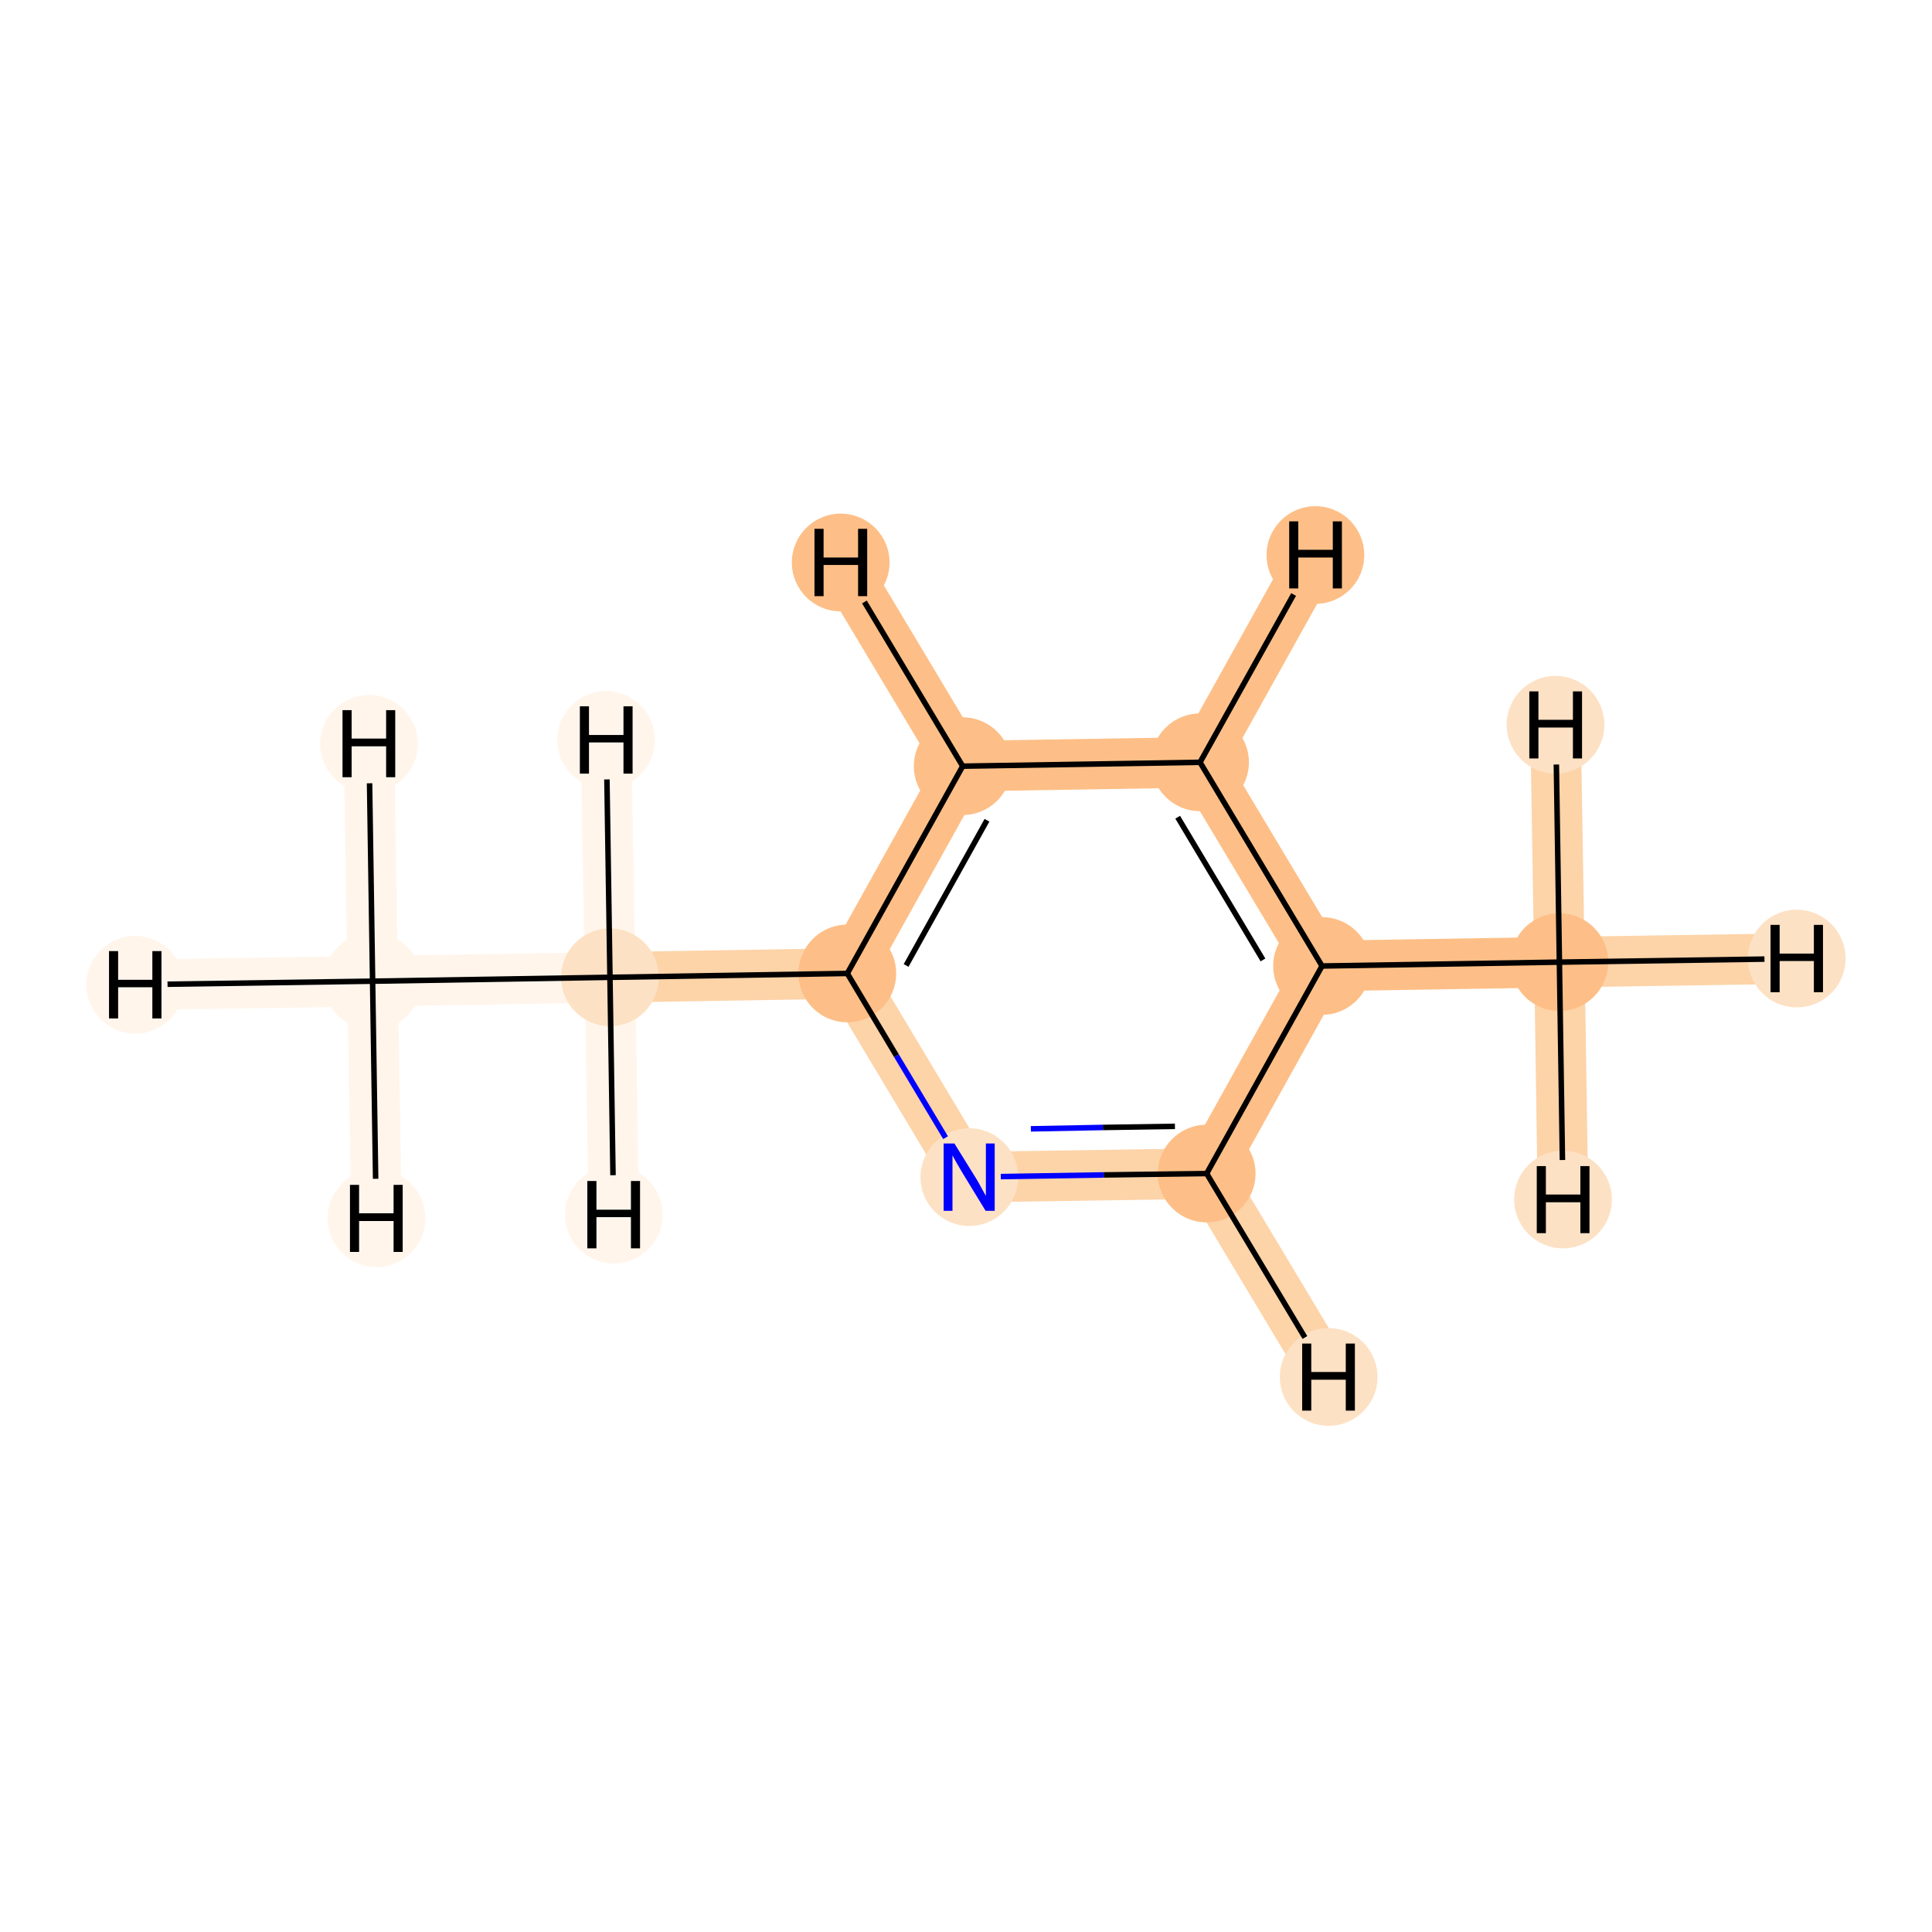 <?xml version='1.0' encoding='iso-8859-1'?>
<svg version='1.1' baseProfile='full'
              xmlns='http://www.w3.org/2000/svg'
                      xmlns:rdkit='http://www.rdkit.org/xml'
                      xmlns:xlink='http://www.w3.org/1999/xlink'
                  xml:space='preserve'
width='700px' height='700px' viewBox='0 0 700 700'>
<!-- END OF HEADER -->
<rect style='opacity:1.0;fill:#FFFFFF;stroke:none' width='700.0' height='700.0' x='0.0' y='0.0'> </rect>
<path d='M 135.0,355.5 L 221.0,354.1' style='fill:none;fill-rule:evenodd;stroke:#FFF5EB;stroke-width:18.3px;stroke-linecap:butt;stroke-linejoin:miter;stroke-opacity:1' />
<path d='M 135.0,355.5 L 49.0,356.8' style='fill:none;fill-rule:evenodd;stroke:#FFF5EB;stroke-width:18.3px;stroke-linecap:butt;stroke-linejoin:miter;stroke-opacity:1' />
<path d='M 135.0,355.5 L 136.4,441.4' style='fill:none;fill-rule:evenodd;stroke:#FFF5EB;stroke-width:18.3px;stroke-linecap:butt;stroke-linejoin:miter;stroke-opacity:1' />
<path d='M 135.0,355.5 L 133.7,269.5' style='fill:none;fill-rule:evenodd;stroke:#FFF5EB;stroke-width:18.3px;stroke-linecap:butt;stroke-linejoin:miter;stroke-opacity:1' />
<path d='M 221.0,354.1 L 307.0,352.7' style='fill:none;fill-rule:evenodd;stroke:#FDD3A8;stroke-width:18.3px;stroke-linecap:butt;stroke-linejoin:miter;stroke-opacity:1' />
<path d='M 221.0,354.1 L 219.6,268.1' style='fill:none;fill-rule:evenodd;stroke:#FFF5EB;stroke-width:18.3px;stroke-linecap:butt;stroke-linejoin:miter;stroke-opacity:1' />
<path d='M 221.0,354.1 L 222.4,440.1' style='fill:none;fill-rule:evenodd;stroke:#FFF5EB;stroke-width:18.3px;stroke-linecap:butt;stroke-linejoin:miter;stroke-opacity:1' />
<path d='M 307.0,352.7 L 348.8,277.6' style='fill:none;fill-rule:evenodd;stroke:#FDBF87;stroke-width:18.3px;stroke-linecap:butt;stroke-linejoin:miter;stroke-opacity:1' />
<path d='M 307.0,352.7 L 351.2,426.5' style='fill:none;fill-rule:evenodd;stroke:#FDD3A8;stroke-width:18.3px;stroke-linecap:butt;stroke-linejoin:miter;stroke-opacity:1' />
<path d='M 348.8,277.6 L 434.8,276.2' style='fill:none;fill-rule:evenodd;stroke:#FDBF87;stroke-width:18.3px;stroke-linecap:butt;stroke-linejoin:miter;stroke-opacity:1' />
<path d='M 348.8,277.6 L 304.6,203.8' style='fill:none;fill-rule:evenodd;stroke:#FDBF87;stroke-width:18.3px;stroke-linecap:butt;stroke-linejoin:miter;stroke-opacity:1' />
<path d='M 434.8,276.2 L 479.0,350.0' style='fill:none;fill-rule:evenodd;stroke:#FDBF87;stroke-width:18.3px;stroke-linecap:butt;stroke-linejoin:miter;stroke-opacity:1' />
<path d='M 434.8,276.2 L 476.6,201.1' style='fill:none;fill-rule:evenodd;stroke:#FDBF87;stroke-width:18.3px;stroke-linecap:butt;stroke-linejoin:miter;stroke-opacity:1' />
<path d='M 479.0,350.0 L 437.2,425.2' style='fill:none;fill-rule:evenodd;stroke:#FDBF87;stroke-width:18.3px;stroke-linecap:butt;stroke-linejoin:miter;stroke-opacity:1' />
<path d='M 479.0,350.0 L 565.0,348.6' style='fill:none;fill-rule:evenodd;stroke:#FDBF87;stroke-width:18.3px;stroke-linecap:butt;stroke-linejoin:miter;stroke-opacity:1' />
<path d='M 437.2,425.2 L 351.2,426.5' style='fill:none;fill-rule:evenodd;stroke:#FDD3A8;stroke-width:18.3px;stroke-linecap:butt;stroke-linejoin:miter;stroke-opacity:1' />
<path d='M 437.2,425.2 L 481.4,498.9' style='fill:none;fill-rule:evenodd;stroke:#FDD3A8;stroke-width:18.3px;stroke-linecap:butt;stroke-linejoin:miter;stroke-opacity:1' />
<path d='M 565.0,348.6 L 651.0,347.3' style='fill:none;fill-rule:evenodd;stroke:#FDD3A8;stroke-width:18.3px;stroke-linecap:butt;stroke-linejoin:miter;stroke-opacity:1' />
<path d='M 565.0,348.6 L 566.3,434.6' style='fill:none;fill-rule:evenodd;stroke:#FDD3A8;stroke-width:18.3px;stroke-linecap:butt;stroke-linejoin:miter;stroke-opacity:1' />
<path d='M 565.0,348.6 L 563.6,262.6' style='fill:none;fill-rule:evenodd;stroke:#FDD3A8;stroke-width:18.3px;stroke-linecap:butt;stroke-linejoin:miter;stroke-opacity:1' />
<ellipse cx='135.0' cy='355.5' rx='17.2' ry='17.2'  style='fill:#FFF5EB;fill-rule:evenodd;stroke:#FFF5EB;stroke-width:1.0px;stroke-linecap:butt;stroke-linejoin:miter;stroke-opacity:1' />
<ellipse cx='221.0' cy='354.1' rx='17.2' ry='17.2'  style='fill:#FDE1C4;fill-rule:evenodd;stroke:#FDE1C4;stroke-width:1.0px;stroke-linecap:butt;stroke-linejoin:miter;stroke-opacity:1' />
<ellipse cx='307.0' cy='352.7' rx='17.2' ry='17.2'  style='fill:#FDBF87;fill-rule:evenodd;stroke:#FDBF87;stroke-width:1.0px;stroke-linecap:butt;stroke-linejoin:miter;stroke-opacity:1' />
<ellipse cx='348.8' cy='277.6' rx='17.2' ry='17.2'  style='fill:#FDBF87;fill-rule:evenodd;stroke:#FDBF87;stroke-width:1.0px;stroke-linecap:butt;stroke-linejoin:miter;stroke-opacity:1' />
<ellipse cx='434.8' cy='276.2' rx='17.2' ry='17.2'  style='fill:#FDBF87;fill-rule:evenodd;stroke:#FDBF87;stroke-width:1.0px;stroke-linecap:butt;stroke-linejoin:miter;stroke-opacity:1' />
<ellipse cx='479.0' cy='350.0' rx='17.2' ry='17.2'  style='fill:#FDBF87;fill-rule:evenodd;stroke:#FDBF87;stroke-width:1.0px;stroke-linecap:butt;stroke-linejoin:miter;stroke-opacity:1' />
<ellipse cx='437.2' cy='425.2' rx='17.2' ry='17.2'  style='fill:#FDBF87;fill-rule:evenodd;stroke:#FDBF87;stroke-width:1.0px;stroke-linecap:butt;stroke-linejoin:miter;stroke-opacity:1' />
<ellipse cx='351.2' cy='426.5' rx='17.2' ry='17.2'  style='fill:#FDE1C4;fill-rule:evenodd;stroke:#FDE1C4;stroke-width:1.0px;stroke-linecap:butt;stroke-linejoin:miter;stroke-opacity:1' />
<ellipse cx='565.0' cy='348.6' rx='17.2' ry='17.2'  style='fill:#FDBF87;fill-rule:evenodd;stroke:#FDBF87;stroke-width:1.0px;stroke-linecap:butt;stroke-linejoin:miter;stroke-opacity:1' />
<ellipse cx='49.0' cy='356.8' rx='17.2' ry='17.2'  style='fill:#FFF5EB;fill-rule:evenodd;stroke:#FFF5EB;stroke-width:1.0px;stroke-linecap:butt;stroke-linejoin:miter;stroke-opacity:1' />
<ellipse cx='136.4' cy='441.4' rx='17.2' ry='17.2'  style='fill:#FFF5EB;fill-rule:evenodd;stroke:#FFF5EB;stroke-width:1.0px;stroke-linecap:butt;stroke-linejoin:miter;stroke-opacity:1' />
<ellipse cx='133.7' cy='269.5' rx='17.2' ry='17.2'  style='fill:#FFF5EB;fill-rule:evenodd;stroke:#FFF5EB;stroke-width:1.0px;stroke-linecap:butt;stroke-linejoin:miter;stroke-opacity:1' />
<ellipse cx='219.6' cy='268.1' rx='17.2' ry='17.2'  style='fill:#FFF5EB;fill-rule:evenodd;stroke:#FFF5EB;stroke-width:1.0px;stroke-linecap:butt;stroke-linejoin:miter;stroke-opacity:1' />
<ellipse cx='222.4' cy='440.1' rx='17.2' ry='17.2'  style='fill:#FFF5EB;fill-rule:evenodd;stroke:#FFF5EB;stroke-width:1.0px;stroke-linecap:butt;stroke-linejoin:miter;stroke-opacity:1' />
<ellipse cx='304.6' cy='203.8' rx='17.2' ry='17.2'  style='fill:#FDBF87;fill-rule:evenodd;stroke:#FDBF87;stroke-width:1.0px;stroke-linecap:butt;stroke-linejoin:miter;stroke-opacity:1' />
<ellipse cx='476.6' cy='201.1' rx='17.2' ry='17.2'  style='fill:#FDBF87;fill-rule:evenodd;stroke:#FDBF87;stroke-width:1.0px;stroke-linecap:butt;stroke-linejoin:miter;stroke-opacity:1' />
<ellipse cx='481.4' cy='498.9' rx='17.2' ry='17.2'  style='fill:#FDE1C4;fill-rule:evenodd;stroke:#FDE1C4;stroke-width:1.0px;stroke-linecap:butt;stroke-linejoin:miter;stroke-opacity:1' />
<ellipse cx='651.0' cy='347.3' rx='17.2' ry='17.2'  style='fill:#FDE1C4;fill-rule:evenodd;stroke:#FDE1C4;stroke-width:1.0px;stroke-linecap:butt;stroke-linejoin:miter;stroke-opacity:1' />
<ellipse cx='566.3' cy='434.6' rx='17.2' ry='17.2'  style='fill:#FDE1C4;fill-rule:evenodd;stroke:#FDE1C4;stroke-width:1.0px;stroke-linecap:butt;stroke-linejoin:miter;stroke-opacity:1' />
<ellipse cx='563.6' cy='262.6' rx='17.2' ry='17.2'  style='fill:#FDE1C4;fill-rule:evenodd;stroke:#FDE1C4;stroke-width:1.0px;stroke-linecap:butt;stroke-linejoin:miter;stroke-opacity:1' />
<path class='bond-0 atom-0 atom-1' d='M 135.0,355.5 L 221.0,354.1' style='fill:none;fill-rule:evenodd;stroke:#000000;stroke-width:2.0px;stroke-linecap:butt;stroke-linejoin:miter;stroke-opacity:1' />
<path class='bond-9 atom-0 atom-9' d='M 135.0,355.5 L 60.7,356.6' style='fill:none;fill-rule:evenodd;stroke:#000000;stroke-width:2.0px;stroke-linecap:butt;stroke-linejoin:miter;stroke-opacity:1' />
<path class='bond-10 atom-0 atom-10' d='M 135.0,355.5 L 136.1,427.1' style='fill:none;fill-rule:evenodd;stroke:#000000;stroke-width:2.0px;stroke-linecap:butt;stroke-linejoin:miter;stroke-opacity:1' />
<path class='bond-11 atom-0 atom-11' d='M 135.0,355.5 L 133.9,283.8' style='fill:none;fill-rule:evenodd;stroke:#000000;stroke-width:2.0px;stroke-linecap:butt;stroke-linejoin:miter;stroke-opacity:1' />
<path class='bond-1 atom-1 atom-2' d='M 221.0,354.1 L 307.0,352.7' style='fill:none;fill-rule:evenodd;stroke:#000000;stroke-width:2.0px;stroke-linecap:butt;stroke-linejoin:miter;stroke-opacity:1' />
<path class='bond-12 atom-1 atom-12' d='M 221.0,354.1 L 219.9,282.4' style='fill:none;fill-rule:evenodd;stroke:#000000;stroke-width:2.0px;stroke-linecap:butt;stroke-linejoin:miter;stroke-opacity:1' />
<path class='bond-13 atom-1 atom-13' d='M 221.0,354.1 L 222.1,425.8' style='fill:none;fill-rule:evenodd;stroke:#000000;stroke-width:2.0px;stroke-linecap:butt;stroke-linejoin:miter;stroke-opacity:1' />
<path class='bond-2 atom-2 atom-3' d='M 307.0,352.7 L 348.8,277.6' style='fill:none;fill-rule:evenodd;stroke:#000000;stroke-width:2.0px;stroke-linecap:butt;stroke-linejoin:miter;stroke-opacity:1' />
<path class='bond-2 atom-2 atom-3' d='M 328.3,349.8 L 357.6,297.2' style='fill:none;fill-rule:evenodd;stroke:#000000;stroke-width:2.0px;stroke-linecap:butt;stroke-linejoin:miter;stroke-opacity:1' />
<path class='bond-8 atom-7 atom-2' d='M 342.6,412.2 L 324.8,382.5' style='fill:none;fill-rule:evenodd;stroke:#0000FF;stroke-width:2.0px;stroke-linecap:butt;stroke-linejoin:miter;stroke-opacity:1' />
<path class='bond-8 atom-7 atom-2' d='M 324.8,382.5 L 307.0,352.7' style='fill:none;fill-rule:evenodd;stroke:#000000;stroke-width:2.0px;stroke-linecap:butt;stroke-linejoin:miter;stroke-opacity:1' />
<path class='bond-3 atom-3 atom-4' d='M 348.8,277.6 L 434.8,276.2' style='fill:none;fill-rule:evenodd;stroke:#000000;stroke-width:2.0px;stroke-linecap:butt;stroke-linejoin:miter;stroke-opacity:1' />
<path class='bond-14 atom-3 atom-14' d='M 348.8,277.6 L 313.2,218.1' style='fill:none;fill-rule:evenodd;stroke:#000000;stroke-width:2.0px;stroke-linecap:butt;stroke-linejoin:miter;stroke-opacity:1' />
<path class='bond-4 atom-4 atom-5' d='M 434.8,276.2 L 479.0,350.0' style='fill:none;fill-rule:evenodd;stroke:#000000;stroke-width:2.0px;stroke-linecap:butt;stroke-linejoin:miter;stroke-opacity:1' />
<path class='bond-4 atom-4 atom-5' d='M 426.7,296.1 L 457.6,347.8' style='fill:none;fill-rule:evenodd;stroke:#000000;stroke-width:2.0px;stroke-linecap:butt;stroke-linejoin:miter;stroke-opacity:1' />
<path class='bond-15 atom-4 atom-15' d='M 434.8,276.2 L 468.7,215.4' style='fill:none;fill-rule:evenodd;stroke:#000000;stroke-width:2.0px;stroke-linecap:butt;stroke-linejoin:miter;stroke-opacity:1' />
<path class='bond-5 atom-5 atom-6' d='M 479.0,350.0 L 437.2,425.2' style='fill:none;fill-rule:evenodd;stroke:#000000;stroke-width:2.0px;stroke-linecap:butt;stroke-linejoin:miter;stroke-opacity:1' />
<path class='bond-7 atom-5 atom-8' d='M 479.0,350.0 L 565.0,348.6' style='fill:none;fill-rule:evenodd;stroke:#000000;stroke-width:2.0px;stroke-linecap:butt;stroke-linejoin:miter;stroke-opacity:1' />
<path class='bond-6 atom-6 atom-7' d='M 437.2,425.2 L 399.9,425.7' style='fill:none;fill-rule:evenodd;stroke:#000000;stroke-width:2.0px;stroke-linecap:butt;stroke-linejoin:miter;stroke-opacity:1' />
<path class='bond-6 atom-6 atom-7' d='M 399.9,425.7 L 362.6,426.3' style='fill:none;fill-rule:evenodd;stroke:#0000FF;stroke-width:2.0px;stroke-linecap:butt;stroke-linejoin:miter;stroke-opacity:1' />
<path class='bond-6 atom-6 atom-7' d='M 425.7,408.1 L 399.6,408.5' style='fill:none;fill-rule:evenodd;stroke:#000000;stroke-width:2.0px;stroke-linecap:butt;stroke-linejoin:miter;stroke-opacity:1' />
<path class='bond-6 atom-6 atom-7' d='M 399.6,408.5 L 373.5,409.0' style='fill:none;fill-rule:evenodd;stroke:#0000FF;stroke-width:2.0px;stroke-linecap:butt;stroke-linejoin:miter;stroke-opacity:1' />
<path class='bond-16 atom-6 atom-16' d='M 437.2,425.2 L 472.8,484.6' style='fill:none;fill-rule:evenodd;stroke:#000000;stroke-width:2.0px;stroke-linecap:butt;stroke-linejoin:miter;stroke-opacity:1' />
<path class='bond-17 atom-8 atom-17' d='M 565.0,348.6 L 639.3,347.5' style='fill:none;fill-rule:evenodd;stroke:#000000;stroke-width:2.0px;stroke-linecap:butt;stroke-linejoin:miter;stroke-opacity:1' />
<path class='bond-18 atom-8 atom-18' d='M 565.0,348.6 L 566.1,420.3' style='fill:none;fill-rule:evenodd;stroke:#000000;stroke-width:2.0px;stroke-linecap:butt;stroke-linejoin:miter;stroke-opacity:1' />
<path class='bond-19 atom-8 atom-19' d='M 565.0,348.6 L 563.9,277.0' style='fill:none;fill-rule:evenodd;stroke:#000000;stroke-width:2.0px;stroke-linecap:butt;stroke-linejoin:miter;stroke-opacity:1' />
<path  class='atom-7' d='M 345.8 414.3
L 353.8 427.2
Q 354.6 428.5, 355.8 430.8
Q 357.1 433.1, 357.2 433.3
L 357.2 414.3
L 360.4 414.3
L 360.4 438.7
L 357.1 438.7
L 348.5 424.6
Q 347.5 422.9, 346.4 421.0
Q 345.4 419.2, 345.1 418.6
L 345.1 438.7
L 341.9 438.7
L 341.9 414.3
L 345.8 414.3
' fill='#0000FF'/>
<path  class='atom-9' d='M 39.5 344.6
L 42.8 344.6
L 42.8 355.0
L 55.2 355.0
L 55.2 344.6
L 58.5 344.6
L 58.5 369.0
L 55.2 369.0
L 55.2 357.7
L 42.8 357.7
L 42.8 369.0
L 39.5 369.0
L 39.5 344.6
' fill='#000000'/>
<path  class='atom-10' d='M 126.8 429.3
L 130.1 429.3
L 130.1 439.6
L 142.6 439.6
L 142.6 429.3
L 145.9 429.3
L 145.9 453.6
L 142.6 453.6
L 142.6 442.4
L 130.1 442.4
L 130.1 453.6
L 126.8 453.6
L 126.8 429.3
' fill='#000000'/>
<path  class='atom-11' d='M 124.1 257.3
L 127.4 257.3
L 127.4 267.6
L 139.9 267.6
L 139.9 257.3
L 143.2 257.3
L 143.2 281.6
L 139.9 281.6
L 139.9 270.4
L 127.4 270.4
L 127.4 281.6
L 124.1 281.6
L 124.1 257.3
' fill='#000000'/>
<path  class='atom-12' d='M 210.1 255.9
L 213.4 255.9
L 213.4 266.3
L 225.9 266.3
L 225.9 255.9
L 229.2 255.9
L 229.2 280.3
L 225.9 280.3
L 225.9 269.0
L 213.4 269.0
L 213.4 280.3
L 210.1 280.3
L 210.1 255.9
' fill='#000000'/>
<path  class='atom-13' d='M 212.8 427.9
L 216.1 427.9
L 216.1 438.3
L 228.6 438.3
L 228.6 427.9
L 231.9 427.9
L 231.9 452.3
L 228.6 452.3
L 228.6 441.0
L 216.1 441.0
L 216.1 452.3
L 212.8 452.3
L 212.8 427.9
' fill='#000000'/>
<path  class='atom-14' d='M 295.1 191.6
L 298.4 191.6
L 298.4 202.0
L 310.9 202.0
L 310.9 191.6
L 314.2 191.6
L 314.2 216.0
L 310.9 216.0
L 310.9 204.7
L 298.4 204.7
L 298.4 216.0
L 295.1 216.0
L 295.1 191.6
' fill='#000000'/>
<path  class='atom-15' d='M 467.1 188.9
L 470.4 188.9
L 470.4 199.2
L 482.9 199.2
L 482.9 188.9
L 486.2 188.9
L 486.2 213.2
L 482.9 213.2
L 482.9 202.0
L 470.4 202.0
L 470.4 213.2
L 467.1 213.2
L 467.1 188.9
' fill='#000000'/>
<path  class='atom-16' d='M 471.8 486.8
L 475.1 486.8
L 475.1 497.1
L 487.6 497.1
L 487.6 486.8
L 490.9 486.8
L 490.9 511.1
L 487.6 511.1
L 487.6 499.9
L 475.1 499.9
L 475.1 511.1
L 471.8 511.1
L 471.8 486.8
' fill='#000000'/>
<path  class='atom-17' d='M 641.5 335.1
L 644.8 335.1
L 644.8 345.5
L 657.2 345.5
L 657.2 335.1
L 660.5 335.1
L 660.5 359.5
L 657.2 359.5
L 657.2 348.2
L 644.8 348.2
L 644.8 359.5
L 641.5 359.5
L 641.5 335.1
' fill='#000000'/>
<path  class='atom-18' d='M 556.8 422.5
L 560.1 422.5
L 560.1 432.8
L 572.6 432.8
L 572.6 422.5
L 575.9 422.5
L 575.9 446.8
L 572.6 446.8
L 572.6 435.6
L 560.1 435.6
L 560.1 446.8
L 556.8 446.8
L 556.8 422.5
' fill='#000000'/>
<path  class='atom-19' d='M 554.1 250.5
L 557.4 250.5
L 557.4 260.8
L 569.9 260.8
L 569.9 250.5
L 573.2 250.5
L 573.2 274.8
L 569.9 274.8
L 569.9 263.6
L 557.4 263.6
L 557.4 274.8
L 554.1 274.8
L 554.1 250.5
' fill='#000000'/>
</svg>
